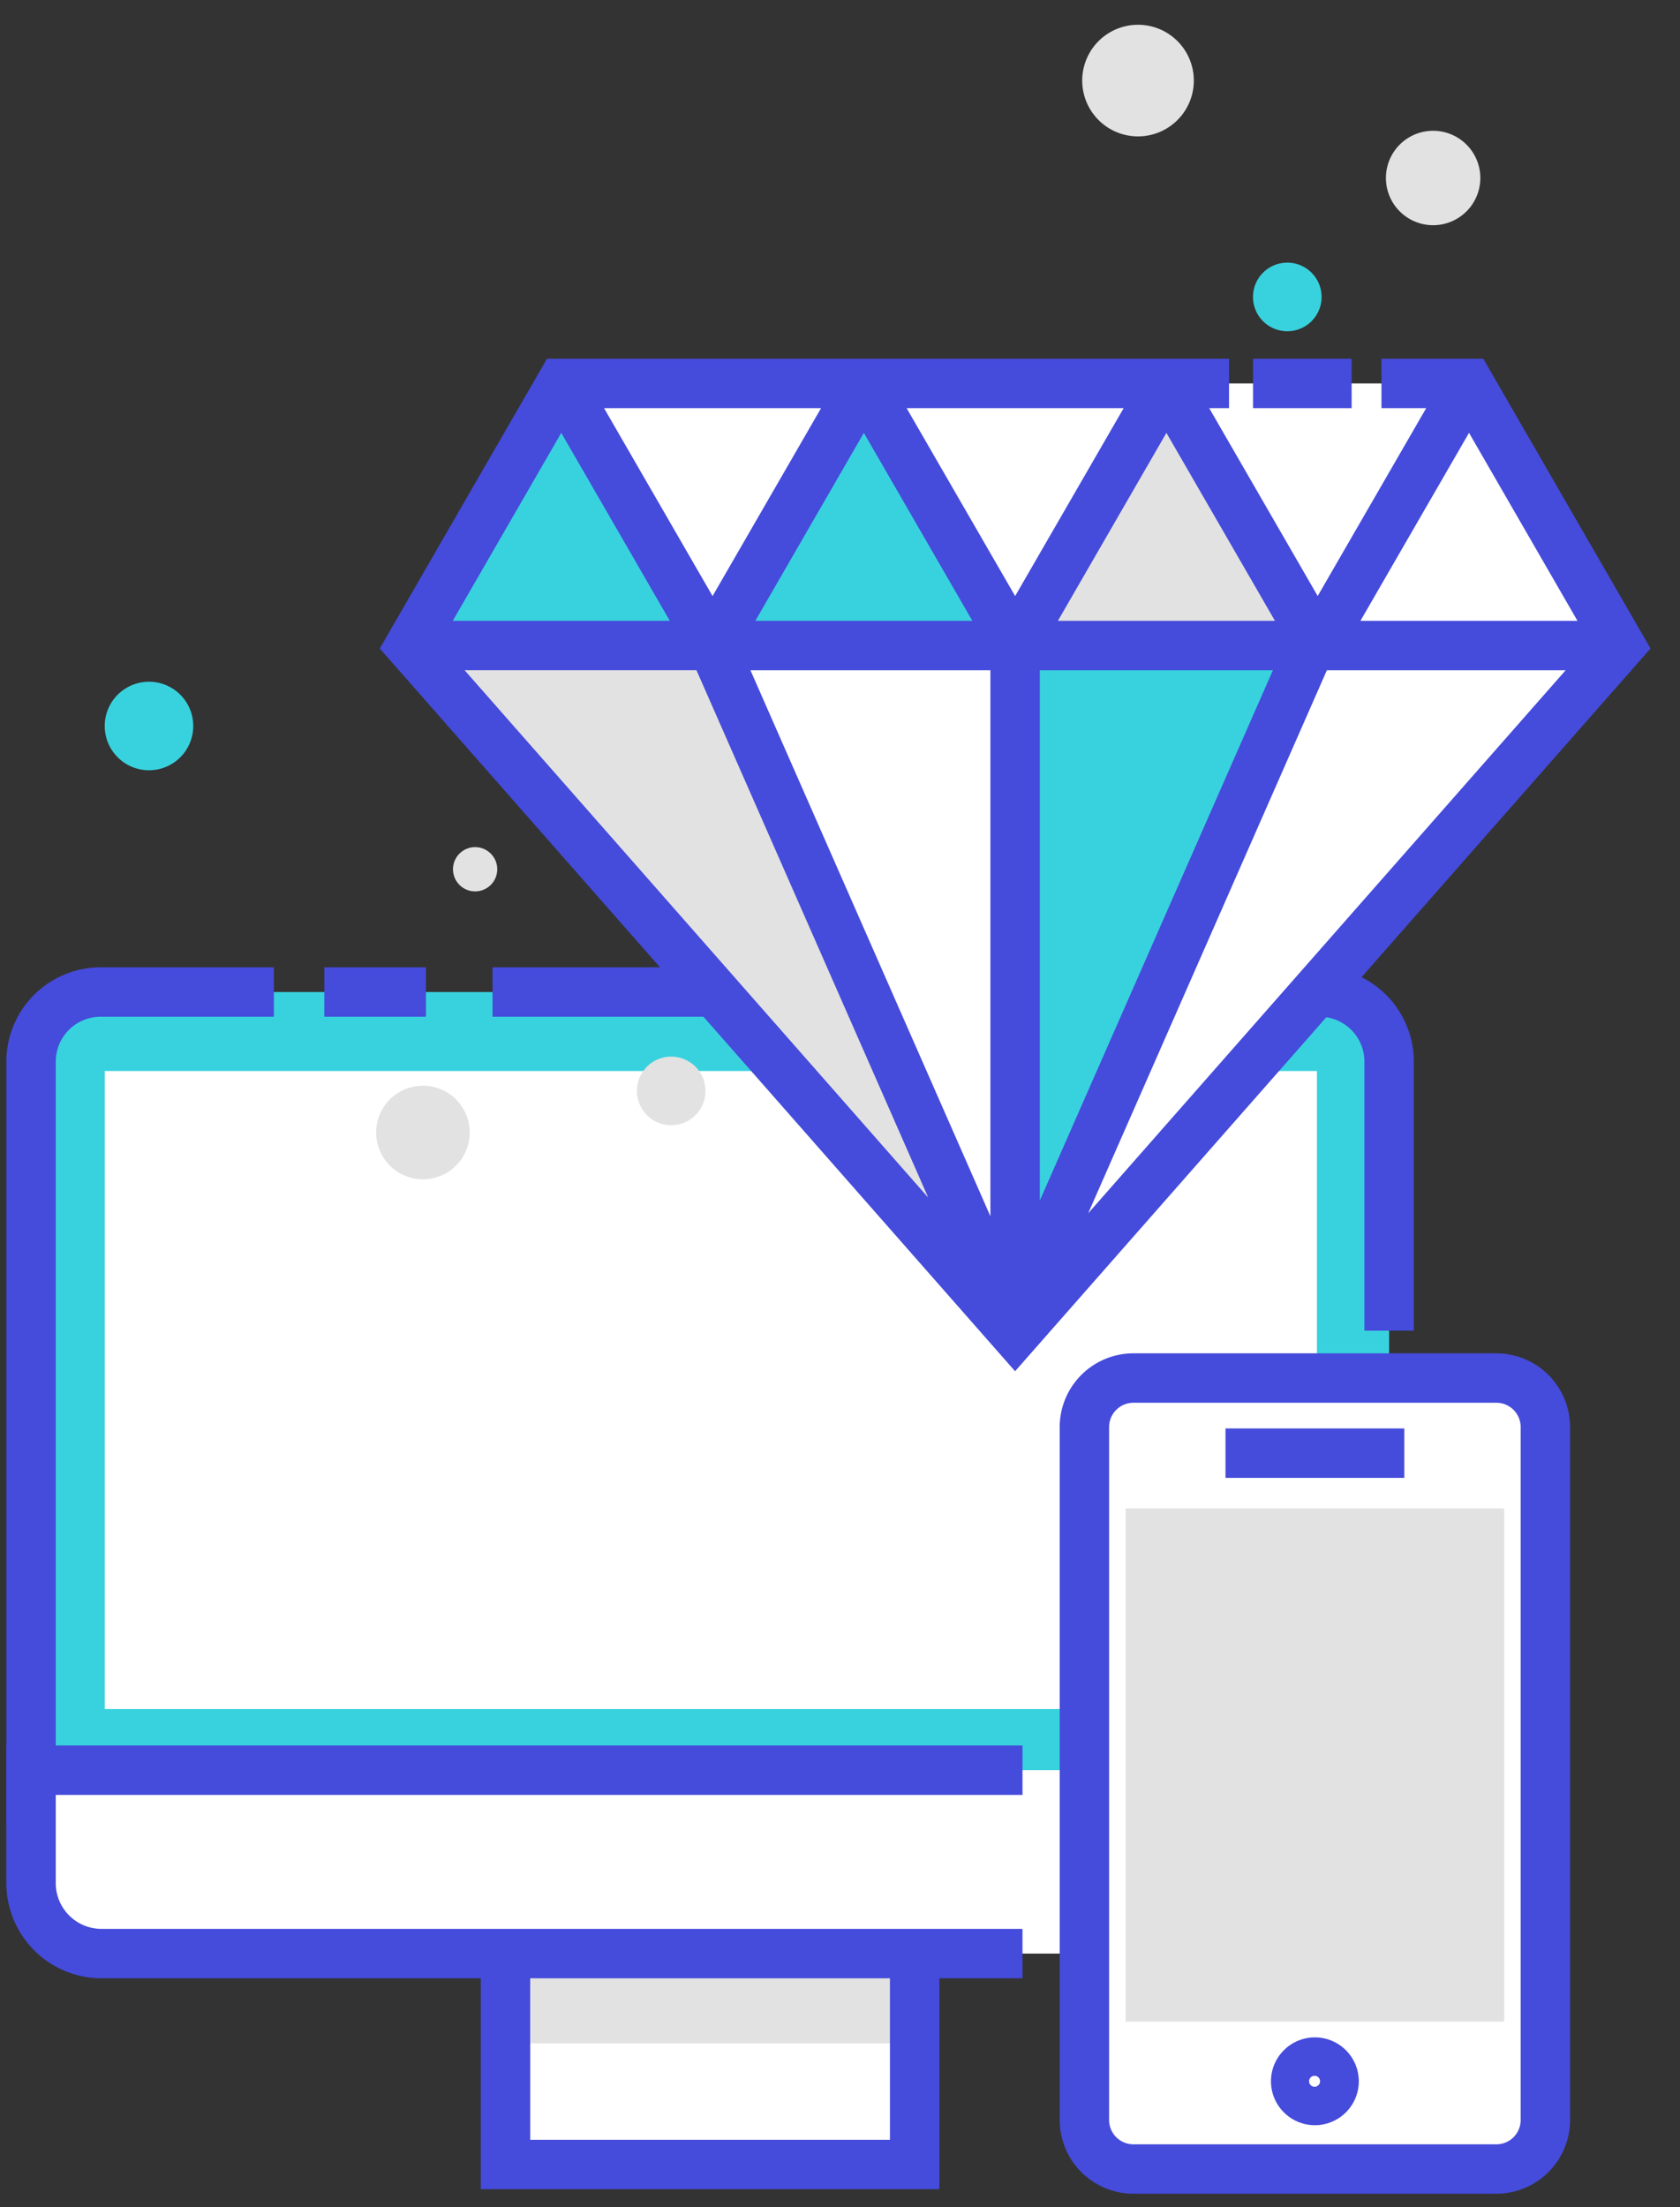<svg height="134" viewBox="0 0 102 134" width="102" xmlns="http://www.w3.org/2000/svg"><rect x="0" y="0" width="102" height="134" fill="#333333" stroke="none"/><g fill="none" fill-rule="evenodd"><path d="m84.339 109.269h-82.454v-44.821a4.223 4.223 0 0 1 4.223-4.223h74.008a4.223 4.223 0 0 1 4.223 4.223v44.82z" fill="#38d2de"/><path d="m85.839 80.783h-3v-16.336a2.727 2.727 0 0 0 -2.723-2.723h-50.212v-3h50.212a5.73 5.73 0 0 1 5.723 5.723zm-66.149-19.058h6.171v-3h-6.171z" fill="#454bdb"/><path d="m84.339 110.769h-83.954v-46.321a5.73 5.73 0 0 1 5.723-5.723h10.52v3h-10.52a2.727 2.727 0 0 0 -2.723 2.723v43.32h80.954v3z" fill="#454bdb"/><path d="m6.359 103.757h73.597v-38.736h-73.597zm24.332 27.65h24.842v-14.706h-24.842z" fill="#fff"/><path d="m30.691 124.054h24.842v-7.353h-24.842z" fill="#e2e2e2"/><path d="m32.191 129.907h21.841v-11.706h-21.841zm-3 3h27.841v-17.706h-27.841z" fill="#454bdb"/><path d="m84.339 107.468h-82.454v6.856a4.28 4.28 0 0 0 4.279 4.279h73.896a4.28 4.28 0 0 0 4.278-4.279v-6.856z" fill="#fff"/><path d="m62.08 120.103h-55.918a5.784 5.784 0 0 1 -5.778-5.778v-8.357h61.696v3h-58.695v5.357a2.78 2.78 0 0 0 2.778 2.778h55.917z" fill="#454bdb"/><path d="m11.731 43.973a2.687 2.687 0 1 1 -5.37-.002 2.687 2.687 0 0 1 5.37.002" fill="#38d2de"/><path d="m30.19 52.773a1.343 1.343 0 1 1 -2.686 0 1.343 1.343 0 0 1 2.686 0" fill="#e2e2e2"/><path d="m90.852 131.682h-22.038a2.975 2.975 0 0 1 -2.975-2.975v-42.071a2.976 2.976 0 0 1 2.975-2.975h22.038a2.976 2.976 0 0 1 2.975 2.975v42.07a2.975 2.975 0 0 1 -2.975 2.976" fill="#fff"/><path d="m68.342 122.73h22.981v-31.152h-22.981z" fill="#e2e2e2"/><path d="m68.814 85.161c-.813 0-1.475.661-1.475 1.475v42.071c0 .813.662 1.475 1.475 1.475h22.038c.813 0 1.474-.662 1.474-1.475v-42.07c0-.815-.66-1.476-1.474-1.476h-22.039zm22.038 48.021h-22.039a4.48 4.48 0 0 1 -4.474-4.475v-42.07a4.48 4.48 0 0 1 4.475-4.476h22.038a4.48 4.48 0 0 1 4.474 4.475v42.071a4.48 4.48 0 0 1 -4.474 4.475z" fill="#454bdb"/><path d="m74.405 89.721h10.856v-3h-10.856zm5.427 36.301a.333.333 0 1 0 0 .665.333.333 0 0 0 0-.665m0 3a2.67 2.67 0 0 1 -2.666-2.667 2.67 2.67 0 0 1 2.666-2.666 2.67 2.67 0 0 1 2.667 2.666 2.67 2.67 0 0 1 -2.667 2.667" fill="#454bdb"/><path d="m89.19 23.279h-55.113l-9.185 15.91 36.74 41.788 36.742-41.788z" fill="#fff"/><path d="m43.264 39.189-9.188-15.91-8.396 16.023zm18.086-.493-8.902-15.417-8.886 15.392z" fill="#38d2de"/><path d="m80.147 39.189-9.54-15.368-8.114 15.48z" fill="#e2e2e2"/><path d="m61.632 39.189v39.004l17.95-39.004z" fill="#38d2de"/><path d="m25.68 39.189v.388l35.115 39.497-18.345-39.885z" fill="#e2e2e2"/><path d="m96.917 39.189v.388l-35.115 39.497 18.344-39.885z" fill="#fff"/><path d="m49.851 24.778h-13.177l6.589 11.41zm-3.991 12.912h13.177l-6.589-11.41zm22.362-12.91h-13.177l6.588 11.408 6.589-11.409zm-3.992 12.91h13.178l-6.59-11.41zm22.36-12.91h-2.715v-3h6.182l10.153 17.59-38.58 43.878-38.574-43.877 10.154-17.593h41.41v3h-1.204l6.587 11.407 6.588-11.407zm2.6 1.498-6.592 11.412h13.177l-6.585-11.413zm-55.114.002-6.586 11.41h13.177l-6.59-11.41zm29.056 14.41v32.196l14.152-32.196zm-3 0h-14.57l14.57 33.149v-33.15zm5.936 32.97 28.99-32.97h-14.498zm-9.71-.951-14.072-32.02h-14.078l28.15 32.019zm19.719-47.929v-3h5.986v3z" fill="#454bdb"/><path d="m80.24 18.027a2.082 2.082 0 1 1 -4.165 0 2.082 2.082 0 0 1 4.164 0" fill="#38d2de"/><path d="m42.833 66.23a2.081 2.081 0 1 1 -4.163 0 2.081 2.081 0 0 1 4.163 0m-14.313 2.524a2.841 2.841 0 1 1 -5.682.002 2.841 2.841 0 0 1 5.682-.002m61.357-57.948a2.866 2.866 0 1 1 -5.732 0 2.866 2.866 0 0 1 5.732 0m-17.395-5.914a3.388 3.388 0 1 1 -6.776 0 3.388 3.388 0 0 1 6.776 0" fill="#e2e2e2"/></g></svg>